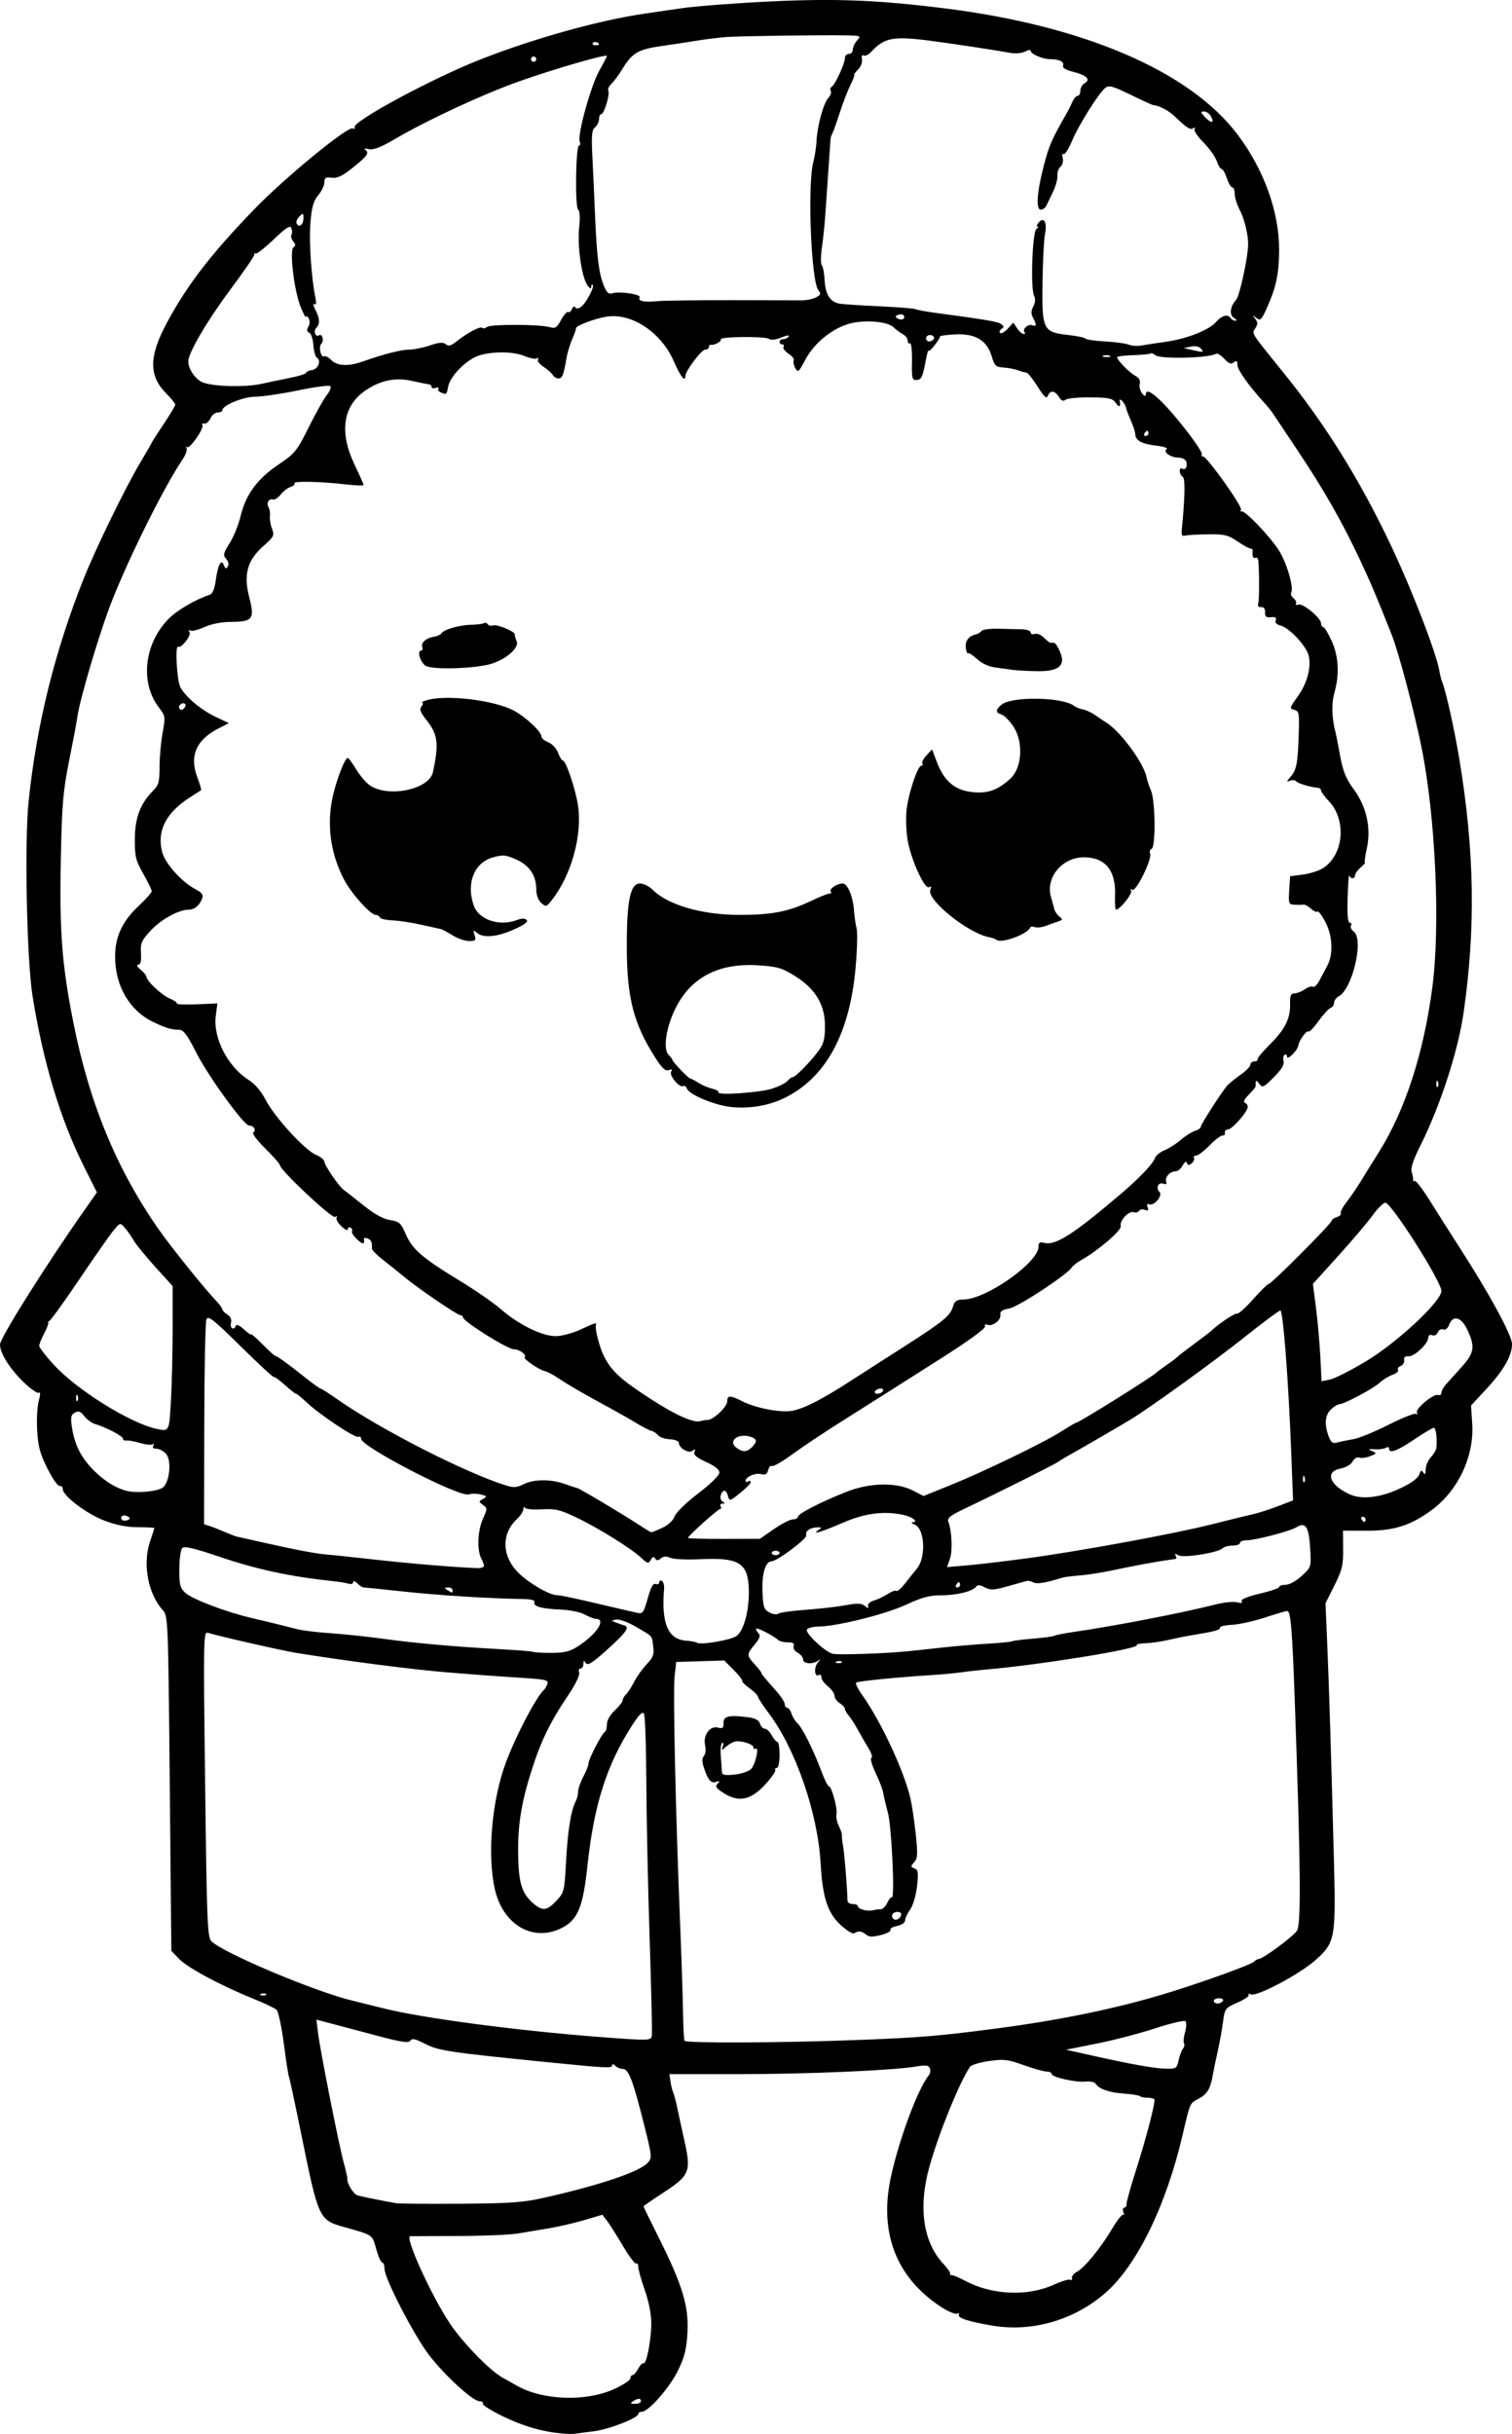 <?xml version="1.0" encoding="UTF-8" standalone="no"?>
<!-- Created with Inkscape (http://www.inkscape.org/) -->

<svg
   width="152.929mm"
   height="246.088mm"
   viewBox="0 0 152.929 246.088"
   version="1.1"
   id="svg5"
   xml:space="preserve"
   xmlns="http://www.w3.org/2000/svg"
   xmlns:svg="http://www.w3.org/2000/svg"><defs
     id="defs2" /><g
     id="layer1"
     transform="translate(-70.797,2.453)"><path
       style="fill:#000000;stroke-width:0.265"
       d="m 127.682,243.595 c -2.05,-0.186 -3.944,-0.734 -6.016,-1.739 -1.199,-0.582 -2.114,-1.163 -2.035,-1.291 0.079,-0.128 -0.071,-0.234 -0.334,-0.235 -0.681,-0.002 -3.594,-2.679 -5.152,-4.736 -1.526,-2.015 -4.455,-7.698 -4.455,-8.644 0,-0.353 -0.104,-0.642 -0.231,-0.642 -0.127,0 -0.403,-0.618 -0.613,-1.373 -0.411,-1.477 -0.273,-1.381 -3.178,-2.2 -2.641,-0.745 -2.64,-0.742 -4.466,-9.725 -0.599,-2.945 -1.132,-5.426 -1.186,-5.514 -0.054,-0.087 -0.284,-1.574 -0.51,-3.304 -0.227,-1.73 -0.558,-3.279 -0.737,-3.443 -0.178,-0.163 -1.277,-0.684 -2.441,-1.156 -3.269,-1.326 -6.572,-3.103 -7.427,-3.996 l -0.775,-0.808 -0.16,-16.925 c -0.156,-16.518 -0.173,-16.939 -0.697,-17.512 -1.502,-1.643 -2.068,-4.686 -1.294,-6.957 0.237,-0.696 0.431,-1.303 0.431,-1.35 0,-0.047 -0.742,-0.085 -1.648,-0.085 -1.13,0 -2.205,-0.213 -3.42,-0.677 -1.805,-0.69 -4.192,-2.502 -4.192,-3.182 0,-0.206 -0.142,-0.345 -0.316,-0.308 -0.174,0.036 -0.731,-0.759 -1.237,-1.767 -0.743,-1.479 -0.943,-2.22 -1.037,-3.838 -0.064,-1.103 0.007,-2.452 0.158,-2.999 0.184,-0.668 0.186,-0.939 0.005,-0.827 -0.148,0.092 -0.863,-0.413 -1.588,-1.122 -1.371,-1.339 -2.335,-2.888 -2.335,-3.754 0,-0.651 4.602,-7.969 8.553,-13.6 l 1.248,-1.779 -1.293,-2.587 c -2.411,-4.823 -4.136,-10.535 -5.216,-17.271 -0.586,-3.65 -0.826,-15.604 -0.396,-19.692 0.82,-7.799 2.626,-15.096 5.574,-22.517 1.177,-2.962 4.185,-9.142 5.642,-11.589 0.679,-1.14 1.234,-2.106 1.234,-2.148 0,-0.041 0.536,-0.874 1.191,-1.851 0.655,-0.977 1.191,-1.873 1.191,-1.993 0,-0.12 -0.404,-0.622 -0.899,-1.116 -1.8,-1.8 -1.781,-3.769 0.071,-7.199 2.07,-3.837 4.48,-6.958 8.883,-11.504 3.022,-3.121 9.346,-8.313 9.877,-8.109 0.194,0.074 0.287,0.03 0.207,-0.1 -0.336,-0.543 7.752,-4.914 12.685,-6.856 5.479,-2.157 12.119,-4.004 16.801,-4.673 0.509,-0.073 2.117,-0.307 3.572,-0.52 1.455,-0.213 5.503,-0.523 8.996,-0.689 6.614,-0.314 10.83,-0.147 17.595,0.695 14.095,1.754 24.808,6.358 29.636,12.735 2.681,3.542 4.237,7.848 4.224,11.695 -0.008,2.367 -0.282,3.698 -1.183,5.736 -0.6,1.357 -0.705,1.463 -1.125,1.134 -0.415,-0.326 -0.427,-0.317 -0.117,0.079 0.276,0.352 0.28,0.548 0.022,0.961 -0.369,0.591 -0.577,0.263 2.91,4.58 4.23,5.237 7.722,10.86 10.824,17.432 2.17,4.596 4.595,10.894 4.891,12.7 0.06,0.364 0.182,0.84 0.271,1.058 0.373,0.91 1.248,4.843 1.736,7.805 1.535,9.315 1.663,17.06 0.424,25.665 -0.554,3.846 -2.349,9.368 -4.351,13.379 -0.767,1.538 -1.025,2.328 -0.888,2.727 0.106,0.309 0.166,0.661 0.133,0.781 -0.032,0.12 0.037,0.159 0.155,0.086 0.117,-0.073 0.805,0.818 1.528,1.979 0.723,1.161 2.097,3.325 3.053,4.809 3.023,4.691 5.273,8.834 5.273,9.71 0,1.18 -0.847,2.662 -2.604,4.554 l -1.543,1.662 0.12,1.792 c 0.223,3.318 -1.403,6.794 -4.111,8.786 -2.101,1.546 -3.815,2.09 -6.562,2.084 l -2.397,-0.006 0.015,1.874 c 0.013,1.62 -0.106,2.116 -0.884,3.667 l -0.9,1.793 0.172,4.028 c 0.186,4.337 0.378,10.521 0.672,21.623 0.219,8.251 0.153,8.624 -1.844,10.42 -1.563,1.406 -5.91,3.719 -6.537,3.478 -0.241,-0.092 -0.346,-0.076 -0.234,0.035 0.112,0.112 -0.385,0.463 -1.104,0.78 -1.282,0.566 -1.311,0.605 -1.495,1.994 -0.103,0.779 -0.349,2.131 -0.545,3.004 -0.197,0.873 -0.427,1.991 -0.513,2.484 -0.22,1.272 -0.568,1.819 -1.447,2.273 -0.844,0.437 -0.819,0.379 -1.563,3.578 -1.671,7.18 -4.621,13.233 -7.811,16.023 -3.151,2.757 -7.42,3.995 -11.441,3.32 -2.399,-0.403 -3.587,-0.792 -3.39,-1.11 0.08,-0.13 -0.014,-0.174 -0.209,-0.1 -0.195,0.075 -0.945,-0.254 -1.667,-0.731 -4.457,-2.945 -6.197,-7.446 -5.022,-12.992 0.801,-3.78 2.765,-9.068 3.858,-10.384 0.141,-0.17 0.189,-0.486 0.107,-0.701 -0.12,-0.313 -0.402,-0.349 -1.394,-0.181 -2.359,0.399 -11.053,0.772 -17.993,0.771 l -6.96,-7.2e-4 0.105,0.728 c 0.058,0.4 0.183,0.906 0.278,1.124 0.095,0.218 0.284,0.933 0.42,1.587 0.136,0.655 0.434,2.024 0.662,3.043 0.775,3.454 0.669,3.714 -2.315,5.658 -0.972,0.633 -1.767,1.188 -1.767,1.233 0,0.045 0.706,1.493 1.569,3.217 2.358,4.71 3.012,6.869 2.876,9.484 -0.088,1.683 -0.282,2.486 -0.928,3.836 -0.823,1.721 -3.003,4.221 -3.681,4.221 -0.201,0 -0.365,0.103 -0.365,0.228 0,0.403 -2.994,1.567 -4.498,1.75 -0.8,0.097 -1.634,0.207 -1.852,0.244 -0.218,0.037 -0.814,0.029 -1.323,-0.017 z m 7.938,-3.264 c 0,-0.332 -0.281,-0.332 -0.794,0 -0.321,0.207 -0.283,0.257 0.198,0.261 0.327,0.002 0.595,-0.115 0.595,-0.261 z m -2.69,-1.241 c 0.891,-0.409 1.623,-0.892 1.626,-1.074 0.003,-0.182 0.105,-0.331 0.226,-0.331 0.121,0 0.377,-0.294 0.569,-0.652 0.192,-0.359 0.431,-0.602 0.531,-0.54 0.291,0.18 0.797,-2.415 0.791,-4.053 -0.003,-0.909 -0.264,-2.232 -0.66,-3.353 -0.36,-1.019 -0.655,-2.067 -0.656,-2.331 -5.2e-4,-0.263 -0.096,-0.42 -0.212,-0.349 -0.116,0.072 -0.716,-0.725 -1.334,-1.77 -0.618,-1.045 -1.34,-2.185 -1.604,-2.533 l -0.481,-0.632 -1.823,0.539 c -1.003,0.296 -2.597,0.667 -3.543,0.824 -0.946,0.157 -2.375,0.397 -3.175,0.532 -0.8,0.136 -3.539,0.251 -6.085,0.255 -2.547,0.005 -4.713,0.015 -4.814,0.024 -0.571,0.049 2.068,5.87 3.969,8.757 1.256,1.907 4.024,4.772 5.318,5.506 0.345,0.196 1.042,0.589 1.549,0.873 2.618,1.47 6.976,1.607 9.809,0.308 z m 44.457,-10.544 c 0.779,-0.356 1.527,-0.579 1.66,-0.497 0.134,0.083 0.21,0.002 0.17,-0.179 -0.04,-0.181 0.187,-0.464 0.504,-0.63 0.766,-0.4 2.421,-2.427 3.574,-4.375 0.512,-0.865 1.014,-1.49 1.116,-1.389 0.102,0.102 0.106,-0.02 0.01,-0.27 -0.096,-0.25 -0.056,-0.455 0.089,-0.455 0.145,0 0.248,-0.149 0.228,-0.331 -0.019,-0.182 0.345,-1.521 0.81,-2.977 1.213,-3.799 2.171,-7.476 1.994,-7.653 -0.084,-0.084 -0.41,-0.152 -0.726,-0.152 -0.315,0 -0.643,-0.07 -0.729,-0.156 -0.086,-0.086 -0.825,-0.203 -1.642,-0.261 -1.482,-0.105 -2.488,-0.462 -2.843,-1.01 -0.103,-0.159 -0.558,-0.251 -1.011,-0.203 -0.999,0.105 -3.432,-0.446 -3.432,-0.778 0,-0.131 -0.231,-0.238 -0.513,-0.238 -0.282,0 -1.325,-0.293 -2.317,-0.65 -1.594,-0.575 -2,-0.623 -3.497,-0.411 -0.932,0.132 -1.799,0.395 -1.927,0.584 -1.049,1.553 -3.081,6.529 -4.062,9.947 -1.207,4.209 -0.707,7.771 1.405,10.016 0.391,0.415 0.684,0.844 0.651,0.954 -0.033,0.109 0.03,0.174 0.139,0.145 0.109,-0.029 0.734,0.232 1.389,0.58 2.708,1.442 6.309,1.598 8.958,0.388 z m -51.556,-8.792 c 5.676,-1.28 9.661,-2.627 10.493,-3.546 0.438,-0.484 0.418,-0.671 -0.422,-4.001 -1.101,-4.363 -1.53,-5.478 -2.109,-5.478 -0.246,0 -0.59,-0.143 -0.765,-0.318 -0.198,-0.198 -0.318,-0.212 -0.318,-0.039 0,0.303 -0.563,0.275 -6.482,-0.318 -9.961,-0.998 -11.075,-1.164 -12.413,-1.853 -1.013,-0.521 -1.348,-0.593 -1.512,-0.328 -0.166,0.269 -0.898,0.158 -3.462,-0.526 -1.788,-0.477 -3.878,-1.032 -4.646,-1.234 l -1.395,-0.367 0.168,1.367 c 0.222,1.81 2.105,11.301 2.601,13.115 0.215,0.786 0.378,1.5 0.362,1.587 -0.081,0.438 0.614,1.585 1.033,1.704 0.44,0.125 2.662,0.573 3.918,0.789 0.291,0.05 3.208,0.073 6.482,0.052 5.03,-0.033 6.343,-0.127 8.467,-0.606 z m 64.171,-13.885 c 0.101,-0.473 0.299,-1.004 0.441,-1.179 0.141,-0.176 0.19,-0.426 0.109,-0.558 -0.081,-0.131 -0.033,-0.638 0.107,-1.125 0.14,-0.488 0.158,-0.983 0.041,-1.101 -0.118,-0.118 -1.493,0.205 -3.056,0.717 -1.563,0.512 -4.234,1.208 -5.935,1.547 l -3.093,0.617 2.514,0.562 c 4.11,0.919 6.415,1.331 7.586,1.356 1.038,0.022 1.114,-0.028 1.287,-0.837 z m -32.289,-2.07 c 6.225,-0.245 8.108,-0.402 13.891,-1.161 6.641,-0.871 12.48,-2.094 17.595,-3.686 3.562,-1.108 8.139,-2.77 8.429,-3.061 0.151,-0.151 0.367,-0.275 0.479,-0.275 0.415,0 3.475,-2.257 3.863,-2.85 0.436,-0.665 0.388,-6.172 -0.198,-22.815 -0.271,-7.685 -0.422,-9.525 -0.786,-9.525 -0.113,0 -1.144,0.305 -2.292,0.677 -1.148,0.372 -2.643,0.7 -3.322,0.728 -0.679,0.028 -1.215,0.161 -1.191,0.296 0.041,0.227 -0.565,0.384 -2.999,0.779 -0.509,0.083 -1.521,0.288 -2.249,0.457 -0.728,0.169 -1.761,0.316 -2.297,0.327 -0.536,0.011 -0.925,0.1 -0.865,0.197 0.229,0.37 -9.887,2.005 -15.226,2.461 -0.8,0.068 -1.931,0.195 -2.514,0.281 -0.582,0.086 -1.892,0.209 -2.91,0.274 -3.796,0.242 -7.583,0.621 -7.736,0.775 -0.087,0.087 0.202,0.664 0.642,1.282 1.884,2.645 4.242,7.714 4.865,10.46 0.156,0.686 0.394,2.308 0.53,3.605 0.21,1.999 0.185,2.427 -0.163,2.812 -0.372,0.411 -0.369,0.47 0.031,0.623 0.376,0.144 0.414,0.413 0.257,1.804 -0.105,0.928 -0.406,1.945 -0.695,2.351 -0.281,0.394 -0.51,0.892 -0.51,1.106 0,0.223 -0.347,0.459 -0.811,0.551 -0.446,0.089 -0.746,0.269 -0.665,0.399 0.08,0.13 -0.355,0.364 -0.968,0.519 -0.852,0.216 -1.209,0.204 -1.518,-0.052 -0.433,-0.36 -0.774,-0.394 -1.201,-0.121 -0.148,0.094 -0.77,-0.296 -1.383,-0.868 -1.3,-1.212 -1.806,-2.782 -1.997,-6.191 -0.285,-5.101 -2.539,-11.612 -5.265,-15.215 -0.558,-0.737 -1.043,-1.479 -1.078,-1.649 -0.035,-0.17 -0.42,-0.557 -0.857,-0.861 -0.437,-0.304 -0.766,-0.635 -0.732,-0.736 0.034,-0.101 -0.361,-0.607 -0.878,-1.124 l -0.94,-0.94 -2.429,0.076 -2.429,0.076 -0.163,1.455 c -0.172,1.532 0.104,13.926 0.553,24.871 0.146,3.565 0.281,7.673 0.301,9.128 0.019,1.455 0.087,2.735 0.151,2.844 0.154,0.262 10.049,0.214 17.68,-0.086 z m -13.686,-24.937 c -0.796,-0.496 -0.923,-0.682 -0.661,-0.965 0.262,-0.282 0.238,-0.32 -0.119,-0.195 -0.524,0.184 -0.826,-0.151 -1.238,-1.374 -0.222,-0.66 -0.225,-0.993 -0.009,-1.253 0.164,-0.197 0.217,-0.661 0.12,-1.047 -0.25,-0.995 0.465,-2.015 1.27,-1.813 0.509,0.128 0.606,0.052 0.587,-0.457 -0.026,-0.692 0.537,-0.831 2.411,-0.595 0.793,0.1 1.158,0.287 1.275,0.655 0.09,0.283 0.314,0.515 0.498,0.515 0.184,0 0.494,0.298 0.688,0.661 0.195,0.364 0.453,0.661 0.574,0.661 0.121,0 0.22,0.595 0.22,1.323 0,0.755 -0.12,1.323 -0.28,1.323 -0.154,0 -0.222,0.094 -0.151,0.21 0.071,0.115 -0.387,0.772 -1.018,1.46 -1.446,1.575 -2.655,1.833 -4.167,0.891 z m 2.709,-2.43 c 0.457,-0.414 0.894,-2.341 0.471,-2.08 -0.115,0.071 -0.209,0.006 -0.209,-0.146 0,-0.31 -1.246,-0.701 -1.852,-0.581 -0.218,0.043 -0.625,0.276 -0.905,0.518 -0.476,0.412 -0.497,0.41 -0.334,-0.038 0.096,-0.262 0.066,-0.41 -0.066,-0.329 -0.132,0.082 -0.196,0.653 -0.143,1.271 0.053,0.617 0.103,1.329 0.11,1.582 0.011,0.385 0.211,0.441 1.234,0.345 0.671,-0.063 1.433,-0.307 1.693,-0.542 z m -10.01,26.95 c 0.047,-0.24 -0.053,-4.675 -0.223,-9.856 -0.17,-5.18 -0.32,-12.336 -0.335,-15.901 -0.015,-3.565 -0.124,-6.635 -0.242,-6.823 -0.151,-0.238 -0.511,0.12 -1.197,1.191 -2.582,4.028 -3.854,8.021 -4.513,14.173 -0.451,4.211 -0.972,5.48 -2.586,6.303 -2.907,1.483 -5.981,-0.303 -6.792,-3.946 -0.778,-3.492 -0.283,-9.043 1.144,-12.824 1.056,-2.799 3.09,-6.653 3.87,-7.334 0.083,-0.073 0.224,-0.328 0.312,-0.568 0.14,-0.38 -0.183,-0.457 -2.533,-0.605 -1.481,-0.093 -3.527,-0.235 -4.545,-0.316 -1.019,-0.081 -2.388,-0.189 -3.043,-0.241 -3.379,-0.268 -10.277,-1.158 -15.346,-1.98 -1.401,-0.227 -7.803,-1.686 -8.838,-2.013 -0.492,-0.156 -0.499,0.178 -0.315,15.283 0.171,13.984 0.231,15.485 0.636,15.895 1.152,1.165 10.466,5.093 14.205,5.99 0.582,0.14 2.011,0.495 3.175,0.789 3.952,0.999 13.807,2.297 22.225,2.927 4.672,0.35 4.846,0.345 4.942,-0.144 z m 57.765,-3.532 c 0.09,-0.146 -0.082,-0.265 -0.381,-0.265 -0.3,0 -0.545,0.119 -0.545,0.265 0,0.146 0.172,0.265 0.381,0.265 0.21,0 0.455,-0.119 0.545,-0.265 z m -96.777,-0.689 c -0.088,-0.088 -0.316,-0.097 -0.507,-0.021 -0.211,0.085 -0.148,0.147 0.16,0.16 0.279,0.011 0.435,-0.051 0.347,-0.139 z m 64.197,-7.91 c 0.104,-0.27 -0.014,-0.397 -0.369,-0.397 -0.287,0 -0.521,0.178 -0.521,0.397 0,0.218 0.166,0.397 0.369,0.397 0.203,0 0.437,-0.179 0.521,-0.397 z m -2.053,-0.661 c 0.209,0 0.515,-0.294 0.679,-0.653 0.164,-0.359 0.371,-0.608 0.46,-0.553 0.329,0.204 -0.013,-7.154 -0.4,-8.584 -0.216,-0.8 -0.429,-1.703 -0.472,-2.006 -0.043,-0.303 -0.387,-1.196 -0.763,-1.984 -0.376,-0.788 -0.57,-1.474 -0.432,-1.524 0.139,-0.05 0.023,-0.466 -0.258,-0.926 -0.28,-0.46 -0.772,-1.312 -1.092,-1.894 -0.32,-0.582 -0.749,-1.246 -0.952,-1.476 -0.204,-0.23 -0.37,-0.529 -0.37,-0.664 0,-0.135 -0.238,-0.395 -0.529,-0.577 -0.291,-0.182 -0.529,-0.521 -0.529,-0.753 0,-0.232 -0.298,-0.657 -0.661,-0.943 -0.364,-0.286 -0.661,-0.697 -0.661,-0.914 0,-0.216 -0.107,-0.327 -0.237,-0.247 -0.473,0.293 -0.56,-0.733 -0.107,-1.278 0.254,-0.306 0.293,-0.408 0.086,-0.226 -0.523,0.46 -1.594,0.421 -1.594,-0.057 0,-0.213 -0.247,-0.52 -0.55,-0.682 -0.315,-0.168 -0.488,-0.455 -0.405,-0.671 0.104,-0.27 -0.063,-0.377 -0.588,-0.377 -0.403,0 -0.846,-0.108 -0.984,-0.24 -0.467,-0.445 -2.236,-1.34 -2.236,-1.132 0,0.114 0.126,0.333 0.279,0.487 0.196,0.196 0.078,0.519 -0.397,1.083 -0.837,0.994 -0.838,1.137 -0.015,2.025 0.364,0.393 0.661,0.767 0.661,0.832 0,0.124 0.269,0.454 1.586,1.944 0.437,0.495 0.795,1.06 0.795,1.257 0,0.197 0.111,0.358 0.247,0.358 0.136,0 0.331,0.268 0.435,0.595 0.103,0.327 0.381,0.774 0.618,0.992 0.494,0.456 1.6,2.681 2.413,4.856 0.307,0.822 0.643,1.494 0.747,1.494 0.279,0 0.896,2.265 0.77,2.824 -0.06,0.266 0.05,0.807 0.244,1.203 0.194,0.396 0.332,0.813 0.306,0.926 -0.026,0.114 0.029,0.623 0.122,1.132 0.139,0.762 0.415,4.188 0.442,5.49 0.004,0.182 0.245,0.331 0.536,0.331 0.291,0 0.529,0.111 0.529,0.246 0,0.277 1.005,0.523 1.543,0.378 0.194,-0.052 0.524,-0.095 0.733,-0.095 z m -32.788,-0.86 c 0.786,-0.832 0.818,-0.96 0.981,-3.994 0.167,-3.108 0.499,-5.172 0.974,-6.056 0.136,-0.253 0.247,-0.7 0.247,-0.993 0,-0.294 0.238,-0.978 0.529,-1.521 0.291,-0.543 0.529,-1.152 0.529,-1.352 0,-0.428 1.363,-3.042 1.654,-3.171 0.109,-0.049 0.198,-0.388 0.198,-0.754 0,-0.398 0.319,-0.963 0.794,-1.407 0.437,-0.408 0.794,-0.864 0.794,-1.013 0,-0.149 0.163,-0.435 0.363,-0.634 0.199,-0.199 0.57,-0.773 0.823,-1.276 0.253,-0.502 0.816,-1.288 1.25,-1.746 0.661,-0.697 0.768,-0.99 0.659,-1.803 -0.154,-1.146 0.021,-0.946 -1.741,-1.98 -0.783,-0.46 -1.676,-0.791 -1.984,-0.736 -0.549,0.098 -0.55,0.104 -0.031,0.304 0.291,0.112 0.676,0.248 0.855,0.301 0.554,0.164 0.121,0.758 -1.819,2.495 -1.455,1.303 -1.918,1.589 -2.101,1.3 -0.188,-0.298 -0.235,-0.28 -0.239,0.092 -0.002,0.255 -0.136,0.463 -0.297,0.463 -0.161,0 -0.222,0.186 -0.135,0.412 0.096,0.249 -0.362,1.183 -1.154,2.357 -1.786,2.646 -2.717,4.57 -3.675,7.59 -1.048,3.302 -1.398,5.572 -1.336,8.647 0.055,2.714 0.397,3.772 1.53,4.738 0.939,0.8 1.373,0.751 2.332,-0.263 z m 28.853,-24.171 c -0.088,-0.088 -0.316,-0.097 -0.507,-0.021 -0.211,0.085 -0.148,0.147 0.16,0.16 0.279,0.011 0.435,-0.051 0.347,-0.139 z m 6.554,-1.047 c 0.728,-0.07 2.335,-0.242 3.572,-0.381 1.237,-0.139 3.303,-0.315 4.591,-0.392 1.288,-0.076 2.42,-0.187 2.515,-0.246 0.095,-0.059 1.049,-0.179 2.121,-0.267 1.071,-0.088 2.045,-0.22 2.164,-0.294 0.119,-0.074 1.028,-0.251 2.02,-0.395 4.146,-0.599 10.89,-1.908 14.371,-2.788 0.8,-0.202 1.742,-0.293 2.092,-0.2 0.42,0.111 0.577,0.071 0.462,-0.116 -0.111,-0.179 0.555,-0.456 1.811,-0.752 1.092,-0.257 1.986,-0.565 1.986,-0.684 0,-0.119 0.291,-0.216 0.647,-0.216 0.365,0 1.07,-0.388 1.619,-0.891 0.973,-0.891 0.973,-0.891 0.866,-2.773 -0.123,-2.179 -0.463,-2.728 -1.347,-2.176 -0.672,0.42 -4.195,1.342 -5.126,1.342 -0.345,0 -0.628,0.119 -0.628,0.265 0,0.146 -0.333,0.265 -0.741,0.265 -0.407,0 -0.862,0.121 -1.009,0.268 -0.453,0.453 -3.943,1.015 -4.471,0.719 -0.333,-0.186 -0.414,-0.176 -0.282,0.037 0.101,0.164 0.088,0.313 -0.03,0.332 -0.118,0.019 -0.452,0.066 -0.743,0.104 -1.063,0.142 -3.752,0.641 -5.629,1.045 -1.059,0.228 -2.547,0.461 -3.307,0.518 -0.76,0.057 -1.561,0.16 -1.78,0.228 -1.656,0.519 -2.521,0.662 -2.885,0.476 -0.232,-0.119 -0.542,-0.187 -0.687,-0.151 -0.146,0.036 -1.01,0.277 -1.922,0.536 -1.431,0.407 -1.749,0.422 -2.332,0.11 -0.454,-0.243 -0.735,-0.271 -0.857,-0.086 -0.317,0.482 -1.93,0.891 -3.513,0.891 -1.207,0 -1.974,0.204 -3.599,0.96 -2.069,0.961 -6.981,2.183 -8.863,2.204 -0.537,0.006 -1.055,0.138 -1.15,0.292 -0.217,0.351 1.848,2.291 2.618,2.46 0.588,0.129 5.131,-0.02 7.446,-0.244 z m -33.266,-0.483 c 1.952,-1.249 2.966,-2.804 1.831,-2.81 -0.173,-7.9e-4 -0.672,-0.197 -1.109,-0.436 -0.437,-0.239 -1.522,-0.463 -2.411,-0.498 -1.935,-0.076 -2.829,-0.325 -2.669,-0.742 0.079,-0.207 -0.325,-0.313 -1.238,-0.326 -3.29,-0.047 -8.531,-0.378 -12.033,-0.758 -2.089,-0.227 -3.896,-0.413 -4.016,-0.413 -0.12,0 -0.405,-0.187 -0.633,-0.416 -0.244,-0.244 -0.416,-0.291 -0.416,-0.114 0,0.167 -0.207,0.236 -0.463,0.154 -0.255,-0.081 -0.999,-0.202 -1.654,-0.27 -4.166,-0.432 -7.658,-1.181 -11.34,-2.433 -2.576,-0.876 -3.614,-1.123 -3.826,-0.91 -0.161,0.161 -0.296,1.117 -0.302,2.126 -0.009,1.581 0.074,1.912 0.6,2.402 0.689,0.642 4.086,1.937 6.666,2.541 0.946,0.221 2.196,0.522 2.778,0.668 0.582,0.146 1.475,0.369 1.984,0.496 0.509,0.127 1.998,0.302 3.307,0.39 1.31,0.087 3.691,0.339 5.292,0.559 3.269,0.449 7.202,0.798 11.906,1.055 1.746,0.096 3.225,0.217 3.285,0.271 0.061,0.053 0.867,0.097 1.791,0.097 1.32,0 1.893,-0.136 2.668,-0.631 z m 16.042,-1.047 c 0.759,-0.497 1.326,-2.552 1.284,-4.653 -0.055,-2.753 -0.966,-3.333 -4.927,-3.134 -1.329,0.067 -2.68,0.003 -3.004,-0.14 -0.412,-0.183 -0.702,-0.167 -0.969,0.055 -0.292,0.242 -0.426,0.243 -0.574,0.005 -0.136,-0.221 -0.267,-0.179 -0.447,0.143 -0.233,0.415 -0.315,0.398 -0.956,-0.201 -1.021,-0.956 -4.377,-3.042 -6.577,-4.089 -1.647,-0.784 -2.125,-0.895 -3.506,-0.817 -0.905,0.051 -1.647,-0.025 -1.71,-0.174 -0.061,-0.146 -0.12,-0.077 -0.132,0.152 -0.011,0.229 -0.315,0.693 -0.675,1.031 -1.585,1.489 -1.505,3.761 0.192,5.43 1.075,1.057 3.15,2.249 3.902,2.241 0.218,-0.002 1.468,0.246 2.778,0.552 4.075,0.952 4.745,1.107 5.349,1.239 0.521,0.114 0.635,-0.049 1.029,-1.466 0.313,-1.125 0.549,-1.553 0.803,-1.456 0.198,0.076 0.36,-8e-4 0.36,-0.17 0,-0.17 0.122,-0.233 0.271,-0.141 0.149,0.092 0.25,0.427 0.223,0.743 -0.296,3.546 0.378,5.159 2.213,5.298 0.543,0.041 1.047,0.135 1.12,0.208 0.26,0.26 3.332,-0.25 3.951,-0.655 z m 7.038,-2.675 c 1.382,-0.098 3.197,-0.305 4.033,-0.46 1.188,-0.22 1.609,-0.207 1.933,0.062 0.339,0.282 0.399,0.281 0.333,-0.002 -0.045,-0.19 0.227,-0.433 0.603,-0.539 0.376,-0.107 1.005,-0.404 1.397,-0.661 0.392,-0.257 0.785,-0.395 0.873,-0.307 0.088,0.088 0.506,-0.283 0.929,-0.824 0.423,-0.541 0.94,-1.19 1.149,-1.443 0.938,-1.134 0.793,-4.025 -0.222,-4.434 -0.317,-0.128 -0.404,-0.24 -0.193,-0.249 0.609,-0.027 -0.049,-0.54 -0.936,-0.731 -2.008,-0.431 -3.909,-0.184 -6.175,0.802 -2.125,0.925 -3.253,1.257 -2.401,0.706 0.329,-0.212 0.306,-0.256 -0.132,-0.256 -0.731,0 -1.278,0.39 -1.138,0.81 0.109,0.328 -2.958,2.621 -3.507,2.621 -0.608,0 -0.991,1.249 -0.922,3.014 0.062,1.614 0.143,1.862 0.701,2.161 0.347,0.186 0.75,0.242 0.896,0.124 0.146,-0.117 1.396,-0.294 2.779,-0.392 z m -35.719,-1.997 c 0,-0.146 -0.208,-0.263 -0.463,-0.261 -0.396,0.003 -0.405,0.041 -0.066,0.261 0.499,0.323 0.529,0.323 0.529,0 z m 51.329,-0.529 c 0,-0.146 -0.052,-0.265 -0.117,-0.265 -0.064,0 -0.19,0.119 -0.28,0.265 -0.09,0.146 -0.037,0.265 0.117,0.265 0.154,0 0.28,-0.119 0.28,-0.265 z m -48.154,-1.907 c 0,-0.134 -0.123,-0.475 -0.274,-0.756 -0.442,-0.827 -0.361,-2.835 0.162,-3.995 0.463,-1.028 0.464,-1.09 0.015,-1.418 -0.449,-0.328 -0.448,-0.355 0.009,-0.61 0.43,-0.24 0.407,-0.285 -0.227,-0.444 -0.388,-0.097 -0.944,-0.101 -1.235,-0.008 -0.948,0.301 -10.863,-4.827 -10.878,-5.626 -0.004,-0.19 -0.118,-0.277 -0.255,-0.193 -0.294,0.182 -3.925,-2.233 -5.283,-3.514 -0.523,-0.493 -0.99,-0.873 -1.038,-0.845 -0.048,0.028 -0.548,-0.362 -1.111,-0.868 -0.563,-0.505 -1.07,-0.872 -1.127,-0.815 -0.057,0.057 -1.573,-1.345 -3.369,-3.115 -2.795,-2.755 -3.293,-3.146 -3.463,-2.714 -0.109,0.277 -0.206,5.05 -0.216,10.607 l -0.019,10.102 0.572,0.182 c 0.315,0.1 0.999,0.367 1.521,0.594 0.522,0.227 1.068,0.438 1.214,0.469 0.146,0.032 1.336,0.298 2.646,0.593 3.362,0.756 5.434,1.147 6.494,1.226 0.503,0.037 2.7,0.268 4.883,0.514 3.469,0.39 7.977,0.765 10.253,0.853 0.4,0.015 0.728,-0.082 0.728,-0.216 z m 54.901,-0.769 c 5.442,-0.734 14.948,-2.484 18.785,-3.457 1.746,-0.443 3.592,-0.895 4.101,-1.005 0.509,-0.11 1.628,-0.469 2.486,-0.797 l 1.56,-0.598 -0.182,-4.795 c -0.27,-7.108 -0.799,-14.121 -1.088,-14.41 -0.06,-0.06 -1.751,1.197 -3.758,2.792 -3.016,2.398 -9.248,6.902 -11.341,8.196 -0.872,0.539 -4.954,2.91 -6.066,3.523 -0.582,0.321 -1.177,0.679 -1.323,0.796 -0.276,0.222 -6.356,3.264 -9.478,4.743 -1.415,0.67 -1.769,0.95 -1.635,1.295 0.362,0.933 0.453,2.944 0.17,3.755 l -0.296,0.848 2.047,-0.175 c 1.126,-0.096 3.833,-0.416 6.016,-0.711 z m -25.003,-0.543 c 0,-0.121 -0.179,-0.22 -0.397,-0.22 -0.218,0 -0.397,0.099 -0.397,0.22 0,0.121 0.179,0.22 0.397,0.22 0.218,0 0.397,-0.099 0.397,-0.22 z m -0.569,-2.414 c 0.779,-0.54 1.642,-0.982 1.918,-0.982 0.276,0 0.503,-0.117 0.503,-0.261 0,-0.306 2.275,-1.476 4.895,-2.517 2.367,-0.94 5.051,-0.998 6.725,-0.144 l 1.091,0.557 2.669,-1.076 c 3.41,-1.375 9.478,-4.312 11.282,-5.461 0.767,-0.488 1.453,-0.888 1.524,-0.888 0.264,0 7.716,-4.658 8.062,-5.039 0.073,-0.08 0.549,-0.432 1.058,-0.782 0.509,-0.35 0.986,-0.709 1.058,-0.799 0.073,-0.089 0.847,-0.69 1.72,-1.334 0.873,-0.644 1.647,-1.232 1.72,-1.305 0.651,-0.659 2.431,-1.854 2.603,-1.748 0.119,0.074 0.848,-0.575 1.62,-1.441 0.772,-0.866 1.494,-1.575 1.605,-1.575 0.27,0 6.343,-6.095 6.343,-6.366 0,-0.117 0.24,-0.289 0.533,-0.382 0.293,-0.093 0.473,-0.265 0.401,-0.383 -0.073,-0.118 0.193,-0.632 0.591,-1.143 0.398,-0.511 1.04,-1.448 1.426,-2.082 0.386,-0.634 1.225,-1.987 1.864,-3.006 2.633,-4.197 4.505,-9.968 5.376,-16.573 0.828,-6.277 0.336,-17.267 -1.089,-24.305 -0.76,-3.754 -2.307,-9.603 -3.011,-11.377 -1.555,-3.924 -2.078,-5.158 -3.192,-7.541 -1.782,-3.808 -3.675,-7.132 -6.294,-11.049 -1.262,-1.888 -2.413,-3.613 -2.559,-3.835 -0.146,-0.222 -0.549,-0.714 -0.896,-1.094 -1.536,-1.681 -2.675,-3.294 -2.675,-3.79 0,-0.419 -0.078,-0.473 -0.354,-0.244 -0.27,0.224 -0.498,0.14 -0.965,-0.356 -0.336,-0.357 -0.71,-0.589 -0.831,-0.514 -0.72,0.445 -5.641,0.564 -6.143,0.148 -0.196,-0.163 -0.41,-0.241 -0.477,-0.175 -0.066,0.066 -0.859,0.143 -1.762,0.17 -0.903,0.027 -1.637,0.121 -1.633,0.208 0.016,0.303 1.241,1.556 1.83,1.871 0.391,0.209 0.548,0.485 0.463,0.811 -0.071,0.272 0.033,0.708 0.231,0.97 0.216,0.284 0.364,0.342 0.369,0.145 0.015,-0.577 0.527,-0.361 1.568,0.661 1.552,1.525 4.286,5.104 4.112,5.385 -0.085,0.138 -0.04,0.218 0.1,0.178 0.334,-0.095 4.044,5.095 3.858,5.397 -0.079,0.128 -0.045,0.205 0.074,0.172 0.342,-0.094 2.759,2.422 3.707,3.859 0.824,1.248 1.6,3.862 1.294,4.357 -0.081,0.131 0.029,0.384 0.244,0.563 0.215,0.178 0.327,0.429 0.248,0.556 -0.079,0.127 0.029,0.166 0.239,0.085 0.447,-0.172 2.292,1.357 2.292,1.9 0,0.203 0.098,0.369 0.217,0.369 0.12,0 0.501,0.625 0.848,1.389 0.72,1.586 0.816,3.382 0.281,5.282 -0.308,1.095 -0.256,2.63 0.137,4.045 0.04,0.146 0.24,1.175 0.443,2.287 0.29,1.59 0.587,2.319 1.386,3.408 1.302,1.773 1.776,3.95 1.31,6.013 -0.172,0.764 -0.253,1.389 -0.179,1.389 0.074,0 -0.121,0.222 -0.435,0.494 -0.313,0.272 -0.57,0.629 -0.57,0.794 0,0.38 -0.454,0.393 -0.58,0.016 -0.052,-0.156 -0.128,0.856 -0.17,2.249 -0.052,1.735 0.018,2.532 0.22,2.532 0.163,0 0.217,0.127 0.121,0.282 -0.096,0.155 0.031,0.433 0.283,0.616 1.042,0.762 -0.128,5.796 -1.52,6.541 -0.259,0.139 -0.472,0.43 -0.472,0.648 0,0.218 -0.163,0.459 -0.363,0.535 -0.2,0.077 -0.748,0.675 -1.219,1.331 -0.471,0.655 -0.922,1.125 -1.002,1.045 -0.177,-0.177 -0.954,0.886 -1.031,1.411 -0.075,0.512 -1.148,1.566 -1.148,1.128 0,-0.186 -0.108,-0.272 -0.24,-0.191 -0.132,0.082 -0.18,0.375 -0.108,0.653 0.091,0.347 -0.22,0.856 -0.991,1.627 -1.056,1.056 -1.144,1.094 -1.48,0.635 -0.309,-0.423 -0.379,-0.368 -0.351,0.281 0.003,0.076 -0.313,0.457 -0.702,0.846 -0.418,0.418 -0.583,0.75 -0.403,0.81 0.168,0.056 0.305,0.243 0.305,0.416 0,0.485 -1.579,2.287 -2.004,2.287 -0.208,0 -0.348,0.149 -0.311,0.331 0.036,0.182 -0.064,0.307 -0.224,0.278 -0.16,-0.029 -0.749,0.418 -1.31,0.992 -0.561,0.575 -1.182,1.045 -1.379,1.045 -0.197,0 -0.294,0.106 -0.214,0.235 0.08,0.129 -0.021,0.372 -0.223,0.54 -0.281,0.234 -0.395,0.225 -0.482,-0.035 -0.074,-0.221 -0.226,-0.131 -0.432,0.254 -0.175,0.327 -0.501,0.595 -0.725,0.595 -0.56,0 -1.099,0.588 -0.949,1.037 0.083,0.248 -0.013,0.318 -0.288,0.213 -0.501,-0.192 -0.79,0.426 -0.388,0.829 0.363,0.363 -0.526,1.445 -1.029,1.252 -0.219,-0.084 -0.277,0.02 -0.169,0.301 0.122,0.319 0.053,0.386 -0.27,0.263 -0.239,-0.092 -0.51,-0.045 -0.602,0.104 -0.092,0.149 -0.333,0.207 -0.536,0.13 -0.48,-0.184 -1.469,0.882 -1.312,1.413 0.119,0.406 -2.283,2.47 -3.986,3.424 -0.419,0.235 -0.856,0.574 -0.971,0.754 -0.481,0.75 -5.403,3.982 -6.315,4.145 -0.714,0.128 -0.95,0.293 -0.899,0.629 0.082,0.545 -0.784,1.222 -1.307,1.022 -0.218,-0.084 -0.321,-0.012 -0.25,0.175 0.071,0.185 -1.706,1.479 -4.25,3.095 -6.699,4.258 -6.666,4.236 -10.186,6.455 -1.819,1.146 -4.108,2.672 -5.086,3.391 -0.978,0.719 -1.888,1.24 -2.02,1.158 -0.133,-0.082 -0.307,0.103 -0.388,0.412 -0.111,0.423 -0.288,0.524 -0.722,0.411 -0.578,-0.151 -1.573,0.285 -1.573,0.689 0,0.119 0.119,0.143 0.265,0.053 0.146,-0.09 0.265,-0.057 0.265,0.072 0,0.13 -0.484,0.625 -1.076,1.101 -1.034,0.831 -1.082,0.843 -1.221,0.309 -0.175,-0.669 -0.494,-0.719 -0.726,-0.114 -0.093,0.244 -0.017,0.539 0.17,0.657 0.275,0.174 0.273,0.216 -0.007,0.22 -0.19,0.002 -0.273,0.123 -0.183,0.269 0.09,0.146 0.067,0.267 -0.051,0.271 -0.224,0.006 -3.258,2.733 -3.256,2.926 7.9e-4,0.061 1.638,0.106 3.638,0.1 l 3.637,-0.01 1.416,-0.982 z m -11.302,-0.122 c 0.605,-0.28 1.102,-0.739 1.253,-1.16 0.142,-0.395 1.178,-1.404 2.391,-2.327 1.263,-0.962 2.141,-1.823 2.141,-2.1 0,-0.309 -0.46,-0.678 -1.34,-1.076 -0.972,-0.439 -1.297,-0.717 -1.185,-1.011 0.117,-0.305 0.072,-0.336 -0.182,-0.125 -0.382,0.317 -1.394,-0.266 -1.394,-0.804 0,-0.171 -0.409,-0.332 -0.909,-0.357 -0.5,-0.025 -1.036,-0.207 -1.192,-0.405 -0.156,-0.198 -0.451,-0.396 -0.657,-0.44 -0.206,-0.044 -0.903,-0.402 -1.549,-0.794 -0.646,-0.392 -1.847,-1.076 -2.668,-1.521 -2.734,-1.48 -4.129,-2.286 -5.158,-2.979 -0.56,-0.378 -1.194,-0.713 -1.409,-0.745 -0.488,-0.072 -2.21,-1.237 -2.056,-1.391 0.249,-0.249 -0.512,-0.824 -1.089,-0.824 -0.632,0 -5.143,-2.822 -5.143,-3.218 0,-0.122 -0.115,-0.222 -0.255,-0.222 -0.305,0 -4.355,-2.757 -5.663,-3.855 -0.508,-0.426 -1.462,-1.192 -2.12,-1.701 -0.658,-0.509 -1.188,-1.045 -1.178,-1.191 0.043,-0.62 -0.068,-0.878 -0.438,-1.02 -0.217,-0.083 -0.381,-0.066 -0.366,0.038 0.088,0.593 -0.106,0.611 -0.688,0.064 -0.359,-0.338 -0.596,-0.707 -0.525,-0.822 0.071,-0.114 0.007,-0.283 -0.14,-0.374 -0.148,-0.091 -0.269,-0.019 -0.269,0.16 0,0.181 -0.291,0.053 -0.653,-0.287 -0.359,-0.338 -0.579,-0.734 -0.488,-0.881 0.097,-0.156 0.032,-0.185 -0.155,-0.069 -0.315,0.195 -5.583,-4.747 -5.583,-5.237 0,-0.125 -0.667,-0.885 -1.483,-1.688 -0.857,-0.843 -1.366,-1.532 -1.205,-1.632 0.338,-0.209 0.041,-0.687 -0.427,-0.687 -0.531,0 -4.193,-5.068 -5.401,-7.474 -0.832,-1.657 -1.229,-2.188 -1.648,-2.203 -0.894,-0.033 -1.277,-0.146 -2.61,-0.773 -2.419,-1.138 -3.895,-3.65 -3.895,-6.628 0,-2.007 0.727,-3.573 2.375,-5.114 0.731,-0.684 1.329,-1.359 1.329,-1.501 0,-0.142 -0.387,-0.941 -0.86,-1.775 -0.764,-1.349 -0.858,-1.738 -0.847,-3.502 0.014,-2.15 0.557,-3.589 1.837,-4.869 0.575,-0.575 0.663,-0.897 0.663,-2.43 0,-0.972 0.138,-2.519 0.308,-3.436 0.298,-1.618 0.286,-1.697 -0.385,-2.576 -1.928,-2.528 -1.475,-6.482 1.028,-8.983 0.866,-0.865 2.707,-1.937 4.114,-2.396 0.288,-0.094 0.496,-0.579 0.613,-1.43 0.222,-1.614 0.561,-2.256 0.826,-1.564 0.141,0.369 0.232,0.399 0.398,0.131 0.127,-0.205 0.059,-0.519 -0.167,-0.768 -0.335,-0.37 -0.292,-0.563 0.357,-1.594 0.406,-0.645 0.905,-1.879 1.11,-2.744 0.512,-2.161 1.683,-3.755 3.815,-5.191 1.678,-1.13 1.869,-1.366 3.057,-3.755 0.697,-1.402 1.523,-2.874 1.835,-3.271 0.312,-0.397 0.475,-0.81 0.362,-0.917 -0.113,-0.108 -1.575,0.087 -3.249,0.434 -1.673,0.346 -3.622,0.633 -4.33,0.638 -1.24,0.008 -3.343,0.877 -3.343,1.38 0,0.119 -0.21,0.216 -0.466,0.216 -0.257,0 -0.588,0.268 -0.737,0.595 -0.149,0.327 -0.424,0.563 -0.612,0.523 -0.187,-0.04 -0.279,0.027 -0.203,0.15 0.2,0.324 -1.289,2.476 -1.55,2.239 -0.121,-0.11 -0.143,-0.065 -0.049,0.099 0.094,0.165 -0.101,0.7 -0.433,1.191 -1.807,2.669 -5.238,9.532 -7.077,14.155 -1.253,3.151 -3.326,10.121 -3.56,11.972 -0.049,0.387 -0.411,2.309 -0.804,4.27 -0.622,3.102 -0.732,4.4 -0.844,9.961 -0.148,7.315 0.107,10.65 1.256,16.464 1.623,8.214 4.399,14.931 8.705,21.063 1.182,1.683 4.508,5.826 5.565,6.931 0.445,0.465 0.809,0.942 0.809,1.061 0,0.118 0.228,0.358 0.507,0.532 0.333,0.208 0.459,0.502 0.366,0.857 -0.143,0.545 0.324,0.784 0.5,0.256 0.052,-0.156 0.419,0.017 0.816,0.384 0.397,0.368 0.721,0.595 0.721,0.505 0,-0.09 0.518,0.362 1.152,1.005 0.633,0.642 1.211,1.168 1.284,1.168 0.177,0 1.304,0.813 3.024,2.183 0.777,0.618 1.48,1.124 1.563,1.124 0.083,0 0.874,0.506 1.757,1.124 4.269,2.987 12.845,7.368 16.95,8.658 0.82,0.258 1.135,0.239 1.827,-0.106 1.046,-0.522 2.737,-0.534 4.164,-0.03 0.602,0.213 1.183,0.405 1.29,0.427 0.25,0.052 4.59,2.637 6.148,3.661 0.655,0.431 1.241,0.79 1.302,0.8 0.061,0.009 0.563,-0.191 1.115,-0.446 z m -54.042,-1.144 c -0.401,-0.248 -0.835,-0.047 -0.626,0.291 0.08,0.129 0.33,0.164 0.556,0.077 0.321,-0.123 0.336,-0.204 0.07,-0.368 z m 125.179,0.284 c 0,-0.146 -0.126,-0.265 -0.28,-0.265 -0.154,0 -0.207,0.119 -0.117,0.265 0.09,0.146 0.216,0.265 0.28,0.265 0.064,0 0.117,-0.119 0.117,-0.265 z m 3.62,-3.186 c 1.017,-0.486 1.703,-0.995 1.815,-1.346 0.141,-0.444 0.229,-0.486 0.411,-0.199 0.168,0.265 0.233,0.178 0.236,-0.312 0.002,-0.373 0.234,-0.924 0.514,-1.226 0.281,-0.301 0.533,-0.711 0.561,-0.91 0.116,-0.835 -0.029,-2.082 -0.242,-2.082 -0.126,0 -1.029,0.536 -2.005,1.191 -1.755,1.177 -2.528,1.455 -2.528,0.91 0,-0.157 -0.146,-0.19 -0.331,-0.076 -0.182,0.112 -0.688,0.181 -1.124,0.152 -0.66,-0.043 -0.705,-0.013 -0.265,0.179 0.497,0.217 0.485,0.248 -0.196,0.517 -0.399,0.157 -0.896,0.221 -1.104,0.141 -0.217,-0.083 -0.502,0.085 -0.667,0.393 -0.166,0.309 -0.681,0.612 -1.211,0.711 -1.635,0.307 -1.141,1.687 0.937,2.619 1.249,0.56 3.143,0.318 5.2,-0.664 z m -125.343,0.019 c 0.745,-0.399 1.018,-2.777 0.398,-3.463 -0.256,-0.282 -0.692,-0.514 -0.969,-0.514 -0.313,0 -0.432,-0.115 -0.315,-0.305 0.106,-0.172 0.074,-0.234 -0.075,-0.142 -0.145,0.09 -0.729,0.027 -1.298,-0.139 -0.568,-0.166 -1.182,-0.276 -1.364,-0.243 -0.182,0.033 -0.331,-0.054 -0.331,-0.193 0,-0.253 -1.733,-1.158 -2.837,-1.482 -0.324,-0.095 -0.807,-0.451 -1.075,-0.791 -0.381,-0.484 -0.589,-0.561 -0.959,-0.354 -0.39,0.218 -0.442,0.471 -0.297,1.438 0.25,1.669 0.805,2.86 1.892,4.063 1.091,1.207 2.444,2.104 3.635,2.407 0.971,0.247 2.887,0.097 3.595,-0.282 z m 115.554,-1.116 c -0.085,-0.211 -0.147,-0.148 -0.16,0.16 -0.011,0.279 0.051,0.435 0.139,0.347 0.088,-0.088 0.097,-0.316 0.021,-0.507 z m -55.894,-3.012 c 0.527,-0.527 0.526,-0.808 -0.003,-1.011 -1.315,-0.505 -2.528,0.359 -1.53,1.089 0.612,0.447 1.028,0.426 1.532,-0.078 z m 60.831,-0.813 c 0.559,-0.093 2.153,-0.745 3.542,-1.448 1.389,-0.703 2.647,-1.203 2.795,-1.112 0.148,0.091 0.19,0.038 0.093,-0.118 -0.222,-0.36 1.696,-1.965 2.143,-1.794 0.183,0.07 0.332,-0.025 0.332,-0.211 0,-0.186 0.208,-0.573 0.463,-0.859 0.255,-0.286 0.969,-1.08 1.587,-1.764 1.286,-1.422 1.38,-2.04 0.575,-3.754 -0.617,-1.312 -1.455,-1.534 -1.852,-0.491 -0.137,0.36 -0.375,0.541 -0.599,0.455 -0.204,-0.078 -0.447,0.055 -0.54,0.297 -0.098,0.254 -0.335,0.376 -0.563,0.288 -0.24,-0.092 -0.395,0.002 -0.395,0.24 0,0.603 -1.411,1.939 -1.994,1.888 -0.347,-0.031 -0.496,0.097 -0.449,0.387 0.039,0.238 -0.117,0.505 -0.347,0.593 -0.23,0.088 -0.351,0.269 -0.27,0.401 0.082,0.132 -0.179,0.358 -0.579,0.502 -0.4,0.144 -0.98,0.503 -1.29,0.799 -0.598,0.571 -3.595,2.166 -4.071,2.166 -0.156,0 -0.535,0.234 -0.842,0.52 -0.61,0.568 -0.69,1.536 -0.227,2.75 0.233,0.611 0.402,0.726 0.879,0.595 0.325,-0.089 1.048,-0.238 1.607,-0.332 z M 88.085,139.195 c 0.094,-1.637 0.172,-4.92 0.173,-7.295 l 10e-4,-4.318 -1.769,-1.953 c -0.973,-1.074 -1.955,-2.281 -2.183,-2.682 -0.228,-0.401 -0.626,-0.969 -0.885,-1.262 -0.47,-0.531 -0.475,-0.53 -1.131,0.253 -0.362,0.433 -1.956,2.711 -3.542,5.063 -1.586,2.352 -2.952,4.227 -3.037,4.167 -0.084,-0.06 -0.1,-0.036 -0.036,0.052 0.065,0.089 -0.114,0.593 -0.397,1.121 -0.283,0.528 -0.514,1.103 -0.514,1.279 0,0.176 0.685,1.06 1.521,1.964 2.312,2.499 7.607,5.808 10.253,6.406 1.393,0.315 1.364,0.368 1.546,-2.796 z m 54.283,1.918 c 0.578,0 1.983,-1.329 1.983,-1.876 0,-0.634 0.295,-0.635 1.532,-0.007 1.359,0.69 3.89,1.173 5.029,0.959 1.217,-0.228 2.992,-1.132 5.848,-2.977 1.251,-0.808 2.692,-1.735 3.201,-2.058 6.476,-4.115 6.91,-4.451 7.263,-5.617 0.137,-0.453 0.382,-0.597 1.023,-0.601 2.286,-0.016 7.589,-3.745 7.589,-5.337 0,-0.426 0.123,-0.508 0.582,-0.388 1.138,0.298 2.982,-0.887 7.83,-5.026 1.851,-1.58 3.186,-2.994 3.372,-3.568 0.077,-0.239 0.517,-0.591 0.977,-0.781 0.46,-0.191 1.2,-0.664 1.645,-1.051 0.444,-0.387 1.076,-0.788 1.403,-0.89 0.327,-0.102 0.595,-0.281 0.595,-0.398 0,-0.263 2.222,-3.709 2.741,-4.251 0.209,-0.218 0.806,-0.695 1.326,-1.058 0.52,-0.364 0.949,-0.81 0.953,-0.992 0.004,-0.182 0.186,-0.331 0.404,-0.331 0.218,0 0.367,-0.095 0.331,-0.212 -0.036,-0.117 0.492,-0.764 1.175,-1.438 1.573,-1.554 2.137,-2.648 2.108,-4.088 -0.018,-0.917 0.068,-1.141 0.438,-1.141 0.253,0 0.725,-0.185 1.049,-0.412 0.324,-0.227 0.698,-0.345 0.832,-0.262 0.134,0.083 0.415,-0.178 0.625,-0.58 0.21,-0.402 0.576,-1.088 0.813,-1.524 0.636,-1.17 0.552,-3.058 -0.198,-4.469 -0.348,-0.654 -0.704,-1.118 -0.792,-1.03 -0.088,0.088 -0.384,-0.043 -0.657,-0.291 -0.274,-0.248 -0.602,-0.431 -0.729,-0.408 -0.127,0.023 -0.529,0.028 -0.893,0.011 -0.632,-0.03 -0.657,-0.095 -0.573,-1.455 l 0.089,-1.424 1.347,-0.179 c 0.741,-0.098 1.685,-0.419 2.098,-0.713 2.01,-1.431 2.248,-4.849 0.468,-6.711 -0.418,-0.437 -0.766,-0.912 -0.774,-1.056 -0.008,-0.144 -0.162,-0.273 -0.343,-0.286 -0.731,-0.055 -2.068,-0.46 -2.195,-0.665 -0.074,-0.12 -0.34,-0.144 -0.59,-0.053 -0.402,0.147 -0.397,0.1 0.044,-0.403 0.598,-0.682 0.72,-1.325 0.819,-4.327 0.069,-2.1 0.031,-2.304 -0.451,-2.43 -0.496,-0.13 -0.478,-0.205 0.316,-1.311 0.962,-1.339 1.389,-2.838 1.164,-4.085 -0.176,-0.976 -1.951,-2.903 -2.892,-3.139 -0.386,-0.097 -0.556,-0.29 -0.465,-0.528 0.103,-0.267 -0.035,-0.355 -0.481,-0.306 -0.488,0.053 -0.618,-0.054 -0.596,-0.491 0.018,-0.361 -0.122,-0.549 -0.397,-0.529 -0.266,0.019 -0.377,-0.119 -0.297,-0.366 0.114,-0.351 0.121,-3.028 0.012,-4.305 -0.022,-0.258 -0.152,-0.4 -0.289,-0.315 -0.225,0.139 -0.361,-0.222 -0.28,-0.737 0.017,-0.109 -0.084,-0.198 -0.224,-0.198 -0.14,0 -0.738,-0.329 -1.329,-0.732 -0.941,-0.642 -1.31,-0.729 -2.986,-0.708 -1.052,0.013 -2.091,0.075 -2.309,0.137 -0.288,0.081 -0.379,-0.07 -0.331,-0.549 0.334,-3.363 0.369,-5.237 0.101,-5.403 -0.165,-0.102 -0.299,-0.363 -0.299,-0.582 0,-0.218 0.111,-0.328 0.246,-0.245 0.334,0.206 0.584,-0.247 0.4,-0.726 -0.082,-0.213 -0.439,-0.388 -0.794,-0.388 -0.794,0 -1.602,-0.597 -1.17,-0.864 0.163,-0.101 -0.321,-0.256 -1.074,-0.345 -1.446,-0.171 -2.107,-0.531 -2.107,-1.147 0,-0.205 -0.196,-0.816 -0.436,-1.357 -0.24,-0.541 -0.47,-1.148 -0.511,-1.349 -0.041,-0.201 -0.211,-0.499 -0.377,-0.661 -0.17,-0.167 -0.28,-0.181 -0.252,-0.032 0.122,0.641 -0.042,0.737 -0.395,0.233 -0.332,-0.474 -0.673,-0.549 -2.578,-0.567 -1.207,-0.011 -2.338,0.098 -2.513,0.243 -0.223,0.185 -0.419,0.101 -0.661,-0.286 -0.413,-0.662 -0.892,-0.709 -1.121,-0.111 -0.129,0.335 -0.375,0.11 -1.045,-0.952 -0.482,-0.765 -0.985,-1.393 -1.117,-1.396 -0.132,-0.003 -0.505,-0.106 -0.83,-0.23 -0.324,-0.123 -0.99,-0.251 -1.479,-0.284 -0.793,-0.053 -0.923,-0.175 -1.206,-1.135 -0.475,-1.61 -1.655,-2.319 -3.692,-2.218 -0.875,0.043 -1.571,0.143 -1.545,0.221 0.025,0.078 -0.222,0.483 -0.55,0.9 -0.327,0.417 -0.608,0.653 -0.624,0.524 -0.016,-0.129 -0.165,0.48 -0.331,1.353 -0.246,1.293 -0.4,1.593 -0.831,1.614 -0.487,0.025 -0.526,-0.129 -0.494,-1.915 0.019,-1.068 -0.07,-1.877 -0.198,-1.797 -0.128,0.079 -0.233,-0.037 -0.233,-0.259 0,-0.222 -0.229,-0.526 -0.509,-0.675 -0.28,-0.15 -0.693,-0.457 -0.919,-0.682 -0.572,-0.572 -2.762,-0.778 -4.312,-0.407 -1.783,0.428 -3.693,1.95 -4.603,3.667 -0.684,1.291 -0.764,1.357 -1.032,0.854 -0.16,-0.299 -0.227,-0.648 -0.149,-0.774 0.078,-0.127 -0.158,-0.427 -0.525,-0.668 -0.367,-0.241 -0.597,-0.551 -0.511,-0.69 0.086,-0.139 0.03,-0.253 -0.124,-0.253 -0.154,0 -0.28,-0.119 -0.28,-0.265 0,-0.146 0.172,-0.265 0.381,-0.265 0.21,0 0.459,-0.125 0.553,-0.278 0.095,-0.153 -0.24,-0.106 -0.742,0.104 -0.584,0.244 -1.047,0.295 -1.281,0.141 -0.422,-0.278 -5.024,-0.225 -4.85,0.056 0.12,0.195 -0.662,0.622 -1.006,0.549 -0.109,-0.023 -0.198,0.077 -0.198,0.223 0,0.146 -0.17,0.265 -0.378,0.265 -0.371,0 -2.003,2.166 -2.003,2.659 0,0.693 -0.489,0.073 -1.163,-1.473 -1.28,-2.938 -4.271,-4.924 -6.804,-4.519 -1.215,0.194 -3.143,0.926 -3.096,1.176 0.018,0.095 -0.154,0.59 -0.381,1.099 -0.227,0.509 -0.494,1.402 -0.593,1.984 -0.284,1.674 -0.409,1.984 -0.8,1.984 -0.201,0 -0.461,-0.16 -0.577,-0.355 -0.116,-0.195 -0.538,-0.566 -0.937,-0.823 -0.399,-0.257 -0.648,-0.592 -0.554,-0.744 0.094,-0.152 0.046,-0.199 -0.106,-0.105 -0.153,0.094 -0.703,-0.006 -1.223,-0.224 -1.116,-0.466 -3.054,-0.509 -4.535,-0.1 -1.262,0.349 -2.997,2.055 -3.219,3.167 -0.171,0.855 -0.146,0.834 -0.726,0.611 -0.229,-0.088 -0.352,-0.265 -0.272,-0.394 0.08,-0.129 -0.04,-0.163 -0.266,-0.076 -0.226,0.087 -0.411,0.046 -0.411,-0.091 0,-0.137 -0.149,-0.264 -0.331,-0.283 -0.182,-0.019 -0.955,-0.173 -1.718,-0.343 -1.683,-0.375 -3.274,-0.014 -4.798,1.09 -2.14,1.55 -2.482,4.183 -0.958,7.364 0.509,1.063 0.926,1.998 0.926,2.079 0,0.081 -0.804,0.055 -1.786,-0.058 -2.558,-0.294 -5.363,-0.354 -5.213,-0.112 0.07,0.114 -0.109,0.282 -0.398,0.374 -0.289,0.092 -0.739,0.437 -0.999,0.768 -0.26,0.33 -0.609,0.555 -0.776,0.5 -0.41,-0.137 -0.698,0.376 -0.442,0.787 0.113,0.182 0.174,0.576 0.136,0.876 -0.039,0.3 0.056,0.879 0.211,1.286 0.261,0.686 0.197,0.815 -0.876,1.759 -1.629,1.434 -2.024,2.888 -1.415,5.212 0.563,2.147 0.342,2.44 -1.849,2.449 -0.957,0.004 -1.976,0.203 -2.692,0.528 -0.633,0.287 -1.277,0.445 -1.43,0.35 -0.169,-0.105 -0.2,-0.044 -0.078,0.153 0.206,0.334 -0.844,1.683 -1.158,1.488 -0.325,-0.201 -0.12,3.435 0.231,4.089 0.531,0.989 2.097,2.303 3.583,3.006 l 1.319,0.624 -1.055,0.541 c -2.26,1.158 -2.955,2.79 -2.12,4.976 0.253,0.662 0.418,1.232 0.366,1.265 -0.052,0.034 -0.57,0.367 -1.153,0.742 -2.418,1.555 -3.346,3.408 -2.773,5.536 0.313,1.161 1.976,3.008 3.365,3.736 0.648,0.34 0.813,0.565 0.676,0.926 -0.272,0.719 -0.774,1.138 -1.36,1.138 -1.01,0 -2.827,1 -3.862,2.126 -0.921,1.003 -1.035,1.268 -0.972,2.282 0.05,0.809 -0.033,1.15 -0.28,1.156 -0.209,0.005 -0.11,0.209 0.245,0.505 0.327,0.273 0.596,0.597 0.597,0.719 0.002,0.424 1.537,1.857 2.35,2.194 0.45,0.186 0.77,0.414 0.713,0.506 -0.058,0.092 0.842,0.129 2,0.081 l 2.104,-0.087 -0.163,1.277 c -0.285,2.231 1.226,5.142 3.365,6.485 0.602,0.378 1.239,1.127 1.661,1.955 0.883,1.73 3.965,5.108 5.09,5.577 0.479,0.2 0.871,0.518 0.871,0.705 0,0.366 1.522,2.578 1.976,2.871 0.15,0.097 1.025,0.782 1.944,1.521 1.124,0.904 2.014,1.399 2.72,1.512 0.948,0.152 1.102,0.291 1.6,1.448 0.651,1.514 1.689,2.403 5.519,4.729 1.528,0.928 3.373,2.206 4.101,2.84 1.776,1.548 4.166,2.724 5.532,2.72 0.595,-0.001 1.719,-0.299 2.498,-0.661 1.551,-0.722 1.652,-0.752 1.574,-0.46 -0.116,0.429 0.388,2.34 0.851,3.229 0.754,1.446 1.693,2.301 4.596,4.185 2.633,1.708 4.451,2.518 5.145,2.292 0.194,-0.063 0.512,-0.115 0.707,-0.115 z m 1.189,-31.868 c -1.658,-0.45 -3.106,-1.173 -3.285,-1.639 -0.083,-0.216 -0.253,-0.33 -0.379,-0.252 -0.36,0.222 -1.447,-1.08 -1.215,-1.456 0.143,-0.231 0.07,-0.278 -0.244,-0.158 -0.337,0.129 -0.673,-0.181 -1.359,-1.254 -2.19,-3.423 -2.871,-6.053 -2.881,-11.13 -0.01,-4.759 0.346,-6.482 1.34,-6.482 0.351,0 0.917,0.278 1.256,0.617 1.557,1.557 4.999,2.558 8.794,2.558 3.291,0 4.976,-0.328 7.233,-1.407 0.946,-0.452 1.818,-0.794 1.938,-0.759 0.12,0.034 0.146,-0.053 0.059,-0.195 -0.17,-0.274 0.645,-0.814 1.229,-0.814 0.476,0 1.037,1.347 1.13,2.713 0.042,0.618 0.162,1.443 0.266,1.833 0.104,0.39 0.055,2.199 -0.11,4.02 -0.611,6.756 -3.089,11.204 -7.355,13.2 -1.934,0.905 -4.443,1.142 -6.416,0.606 z m 5.337,-1.629 c 0.68,-0.219 1.379,-0.571 1.554,-0.781 0.175,-0.21 0.41,-0.382 0.523,-0.382 0.276,0 1.823,-1.574 2.621,-2.667 0.511,-0.699 0.644,-1.208 0.647,-2.48 0.006,-2.173 -0.972,-3.802 -3.058,-5.092 -1.322,-0.818 -1.773,-0.946 -3.74,-1.069 -3.874,-0.242 -6.658,1.167 -8.227,4.165 -1.027,1.962 -1.401,4.274 -0.789,4.886 0.202,0.202 0.368,0.423 0.368,0.491 0,0.187 1.635,1.898 1.822,1.906 0.089,0.004 0.46,0.198 0.824,0.432 0.364,0.234 0.994,0.502 1.4,0.596 0.406,0.094 0.685,0.257 0.621,0.362 -0.21,0.339 4.159,0.045 5.434,-0.366 z M 116.57,92.114 c -0.509,-0.318 -1.045,-0.603 -1.191,-0.633 -0.146,-0.03 -1.038,-0.229 -1.984,-0.441 -0.946,-0.212 -2.256,-0.409 -2.91,-0.437 -0.655,-0.028 -1.23,-0.164 -1.279,-0.302 -0.049,-0.138 -0.232,-0.251 -0.408,-0.251 -0.523,0 -2.453,-2.15 -3.193,-3.556 -1.438,-2.733 -1.815,-5.817 -1.071,-8.758 0.435,-1.719 1.174,-3.561 1.429,-3.561 0.088,0 0.479,0.528 0.869,1.173 0.39,0.645 1.025,1.381 1.412,1.634 1.89,1.238 5.964,0.369 6.337,-1.352 0.626,-2.887 0.51,-3.824 -0.651,-5.285 -0.619,-0.778 -0.733,-1.089 -0.503,-1.367 0.164,-0.198 0.194,-0.371 0.067,-0.386 -0.127,-0.015 0.067,-0.122 0.431,-0.238 1.936,-0.62 6.937,-0.017 8.906,1.075 1.201,0.666 2.715,2.092 2.727,2.57 0.005,0.186 0.317,0.455 0.694,0.598 0.384,0.146 0.817,0.609 0.984,1.052 0.164,0.435 0.383,0.791 0.486,0.791 0.306,0 1.25,2.768 1.524,4.471 0.483,3.002 -0.64,7.106 -2.643,9.652 -0.54,0.686 -0.592,0.7 -1.067,0.27 -0.302,-0.274 -0.499,-0.806 -0.499,-1.35 0,-1.419 -0.684,-2.441 -2.034,-3.038 -1.06,-0.469 -1.339,-0.494 -2.355,-0.209 -1.904,0.533 -2.733,2.654 -1.918,4.907 0.509,1.408 2.596,2.093 4.349,1.427 0.488,-0.185 0.809,-0.187 0.99,-0.006 0.181,0.181 -0.24,0.493 -1.3,0.962 -1.725,0.763 -3.072,0.886 -3.73,0.339 -0.378,-0.313 -0.406,-0.285 -0.24,0.238 0.165,0.519 0.095,0.593 -0.557,0.592 -0.41,-5.29e-4 -1.162,-0.261 -1.671,-0.579 z m 54.981,0.44 c -0.077,-0.077 -0.408,-0.192 -0.734,-0.255 -2.114,-0.407 -6.303,-3.775 -5.924,-4.763 0.13,-0.339 0.091,-0.426 -0.129,-0.29 -0.44,0.272 -1.84,-2.806 -2.168,-4.768 -0.143,-0.857 -0.192,-2.212 -0.107,-3.013 0.174,-1.652 1.117,-4.498 1.49,-4.498 0.136,0 0.185,-0.101 0.109,-0.225 -0.076,-0.123 0.113,-0.495 0.421,-0.825 l 0.56,-0.601 0.475,1.252 c 0.816,2.15 2.031,3.055 4.167,3.104 1.212,0.028 2.136,-0.364 3.265,-1.384 1.204,-1.088 1.362,-3.71 0.318,-5.287 -0.38,-0.574 -0.916,-1.116 -1.191,-1.203 -0.622,-0.197 -0.631,-0.453 -0.037,-0.982 0.996,-0.886 6.218,-0.808 7.381,0.11 0.167,0.132 0.569,0.291 0.893,0.353 0.324,0.062 0.888,0.326 1.253,0.585 0.365,0.26 0.856,0.591 1.092,0.736 1.445,0.893 3.809,4.111 4.084,5.558 0.055,0.29 0.256,0.885 0.446,1.321 0.437,1.001 0.486,5.747 0.06,5.889 -0.163,0.054 -0.231,0.268 -0.152,0.475 0.217,0.564 -1.419,3.903 -1.797,3.669 -0.191,-0.118 -0.24,-0.078 -0.127,0.105 0.168,0.272 -1.131,1.901 -1.516,1.901 -0.092,0 -0.14,-0.625 -0.107,-1.389 0.11,-2.563 -0.976,-3.904 -3.162,-3.902 -2.172,0.002 -3.872,2.029 -3.327,3.968 0.143,0.509 0.307,1.104 0.365,1.322 0.058,0.218 0.283,0.537 0.502,0.709 0.344,0.271 0.327,0.336 -0.132,0.489 -0.291,0.097 -0.854,0.297 -1.252,0.446 -0.398,0.148 -0.896,0.204 -1.107,0.122 -0.211,-0.081 -0.422,-0.061 -0.468,0.045 -0.306,0.708 -3.001,1.667 -3.443,1.225 z m 1.64,-27.283 c -0.364,-0.055 -1.143,-0.161 -1.731,-0.237 -0.658,-0.084 -1.368,-0.414 -1.846,-0.856 -0.427,-0.396 -0.838,-0.66 -0.915,-0.587 -0.076,0.073 -0.174,-0.176 -0.218,-0.552 -0.081,-0.694 0.287,-1.185 1.006,-1.345 0.218,-0.048 0.481,-0.207 0.585,-0.352 0.104,-0.146 0.878,-0.247 1.72,-0.225 0.842,0.022 1.918,0.048 2.391,0.058 0.473,0.01 0.86,0.154 0.86,0.32 0,0.166 0.181,0.232 0.403,0.147 0.222,-0.085 0.638,0.081 0.926,0.369 0.288,0.288 0.583,0.523 0.655,0.523 0.073,0 0.232,0 0.354,0 0.26,0 0.836,1.182 0.836,1.713 0,0.842 -0.795,1.198 -2.599,1.161 -0.972,-0.02 -2.065,-0.081 -2.428,-0.136 z m -59.377,-0.428 c -0.541,-0.408 -0.851,-1.516 -0.425,-1.516 0.14,0 0.193,-0.16 0.119,-0.354 -0.167,-0.436 0.389,-0.927 1.187,-1.049 0.328,-0.05 0.676,-0.214 0.773,-0.364 0.248,-0.382 1.839,-0.827 3.034,-0.847 0.553,-0.009 1.11,-0.082 1.238,-0.161 0.128,-0.079 0.305,-0.028 0.392,0.113 0.087,0.142 0.325,0.193 0.529,0.115 0.393,-0.151 2.265,0.628 2.208,0.919 -0.018,0.095 0.066,0.401 0.187,0.681 0.271,0.627 -0.951,1.746 -2.456,2.248 -1.593,0.532 -6.175,0.676 -6.786,0.214 z m -35.163,73.84 c -0.085,-0.211 -0.147,-0.148 -0.16,0.16 -0.011,0.279 0.051,0.435 0.139,0.347 0.088,-0.088 0.097,-0.316 0.021,-0.507 z m 81.443,-0.48 c 0.09,-0.146 -0.015,-0.265 -0.233,-0.265 -0.218,0 -0.47,0.119 -0.56,0.265 -0.09,0.146 0.015,0.265 0.233,0.265 0.218,0 0.47,-0.119 0.56,-0.265 z m 48.802,-2.981 c 3.174,-1.893 7.686,-6.092 7.686,-7.153 0,-0.961 -5.055,-8.916 -5.665,-8.916 -0.204,0 -0.778,0.566 -1.276,1.257 -0.498,0.691 -2.064,2.537 -3.479,4.103 l -2.573,2.846 0.313,2.446 c 0.172,1.345 0.369,3.559 0.438,4.921 l 0.124,2.475 0.833,-0.165 c 0.458,-0.09 2.078,-0.907 3.598,-1.814 z m 7.338,-28.289 c -0.085,-0.211 -0.147,-0.148 -0.16,0.16 -0.011,0.279 0.051,0.435 0.139,0.347 0.088,-0.088 0.097,-0.316 0.021,-0.507 z M 89.516,68.727 c -0.252,-0.252 -0.758,0.156 -0.57,0.46 0.112,0.181 0.26,0.176 0.45,-0.014 0.156,-0.156 0.21,-0.357 0.12,-0.446 z M 186.949,41.365 c 0,-0.146 -0.052,-0.265 -0.117,-0.265 -0.064,0 -0.19,0.119 -0.28,0.265 -0.09,0.146 -0.037,0.265 0.117,0.265 0.154,0 0.28,-0.119 0.28,-0.265 z M 97.317,36.343 c 0.621,-0.142 1.872,-0.405 2.782,-0.584 0.91,-0.179 1.654,-0.411 1.654,-0.516 0,-0.105 0.267,-0.23 0.593,-0.276 0.627,-0.09 0.976,-0.96 0.502,-1.253 -0.154,-0.095 -0.315,-0.673 -0.357,-1.285 -0.042,-0.612 -0.231,-1.171 -0.419,-1.244 -0.244,-0.094 -0.268,-0.269 -0.085,-0.613 0.158,-0.295 0.164,-0.63 0.015,-0.864 -0.133,-0.21 -0.25,-0.264 -0.261,-0.118 -0.01,0.146 -0.249,-0.304 -0.531,-0.998 -0.664,-1.635 -1.162,-5.779 -0.727,-6.048 0.231,-0.143 0.224,-0.292 -0.029,-0.596 -0.185,-0.223 -0.266,-0.519 -0.181,-0.658 0.086,-0.139 0.084,-0.441 -0.005,-0.671 -0.125,-0.326 -0.51,-0.084 -1.75,1.101 -0.874,0.835 -1.695,1.489 -1.825,1.453 -0.13,-0.036 -0.21,0.023 -0.179,0.132 0.031,0.109 -1.052,1.687 -2.408,3.506 -2.347,3.149 -4.264,6.412 -4.264,7.257 0,0.723 0.555,1.618 1.272,2.053 0.832,0.504 4.408,0.632 6.198,0.221 z m 10.115,-2.229 c 2.276,-0.791 3.941,-1.217 4.755,-1.217 0.467,0 1.408,-0.191 2.093,-0.424 0.937,-0.319 1.333,-0.35 1.605,-0.124 0.278,0.23 0.536,0.16 1.118,-0.304 1.081,-0.861 2.375,-1.543 2.566,-1.352 0.09,0.09 0.315,0.049 0.5,-0.091 0.382,-0.288 5.273,-0.273 6.306,0.019 0.587,0.166 0.744,0.069 1.176,-0.734 0.274,-0.509 0.595,-0.866 0.714,-0.793 0.118,0.073 0.29,-0.063 0.382,-0.303 0.095,-0.246 0.238,-0.321 0.331,-0.172 0.106,0.171 0.312,0.156 0.584,-0.044 0.519,-0.38 1.39,-2.022 1.183,-2.229 -0.084,-0.083 -0.152,0.014 -0.152,0.216 0,0.232 -0.141,0.166 -0.382,-0.177 -0.583,-0.832 -1.029,-3.928 -0.837,-5.806 0.107,-1.043 0.069,-1.73 -0.101,-1.835 -0.332,-0.205 -0.245,-6.484 0.09,-6.484 0.125,0 0.156,-0.188 0.068,-0.417 -0.251,-0.655 1.134,-5.656 1.983,-7.156 0.422,-0.745 0.766,-1.413 0.766,-1.484 0,-0.228 -5.322,1.311 -8.864,2.564 -3.637,1.287 -9.255,3.895 -12.575,5.838 -1.433,0.838 -2.175,1.125 -2.646,1.02 -0.424,-0.095 -0.538,-0.063 -0.323,0.091 0.416,0.298 0.136,0.659 -1.521,1.964 -0.866,0.682 -1.389,0.91 -1.918,0.837 -0.598,-0.082 -0.728,2.65e-4 -0.728,0.466 0,0.311 -0.28,0.898 -0.621,1.304 -0.489,0.581 -0.658,1.181 -0.792,2.816 -0.154,1.871 0.1,5.598 0.517,7.601 0.105,0.504 0.064,0.702 -0.123,0.587 -0.155,-0.096 -0.109,0.157 0.102,0.562 0.461,0.884 0.49,1.454 0.093,1.851 -0.32,0.32 -0.072,0.964 0.285,0.743 0.334,-0.206 0.534,0.554 0.227,0.861 -0.302,0.302 -0.033,1.462 0.293,1.261 0.114,-0.071 0.433,0.099 0.709,0.377 0.603,0.609 1.697,0.667 3.138,0.166 z m 75.614,-0.598 c -0.182,-0.073 -0.48,-0.073 -0.661,0 -0.182,0.073 -0.033,0.133 0.331,0.133 0.364,0 0.513,-0.06 0.331,-0.133 z m 9.225,-0.714 c -0.185,-0.223 -0.574,-0.303 -1.025,-0.211 l -0.726,0.149 0.794,0.18 c 1.218,0.276 1.277,0.268 0.957,-0.118 z m -3.603,-0.691 c 2.116,-0.288 4.405,-1.181 5.111,-1.994 0.596,-0.686 1.222,-0.85 1.503,-0.395 0.09,0.146 0.305,0.261 0.479,0.257 0.173,-0.004 0.114,-0.125 -0.132,-0.269 -0.521,-0.304 -0.432,-1.161 0.192,-1.85 0.352,-0.389 1.18,-4.162 1.216,-5.546 0.026,-0.974 -0.361,-2.596 -0.838,-3.514 -0.286,-0.55 -0.52,-1.294 -0.52,-1.654 0,-0.359 -0.11,-0.653 -0.244,-0.653 -0.134,0 -0.382,-0.417 -0.55,-0.926 -0.168,-0.509 -0.404,-0.926 -0.524,-0.926 -0.12,0 -0.347,-0.369 -0.504,-0.82 -0.157,-0.451 -0.763,-1.298 -1.347,-1.881 -0.583,-0.583 -0.984,-1.185 -0.89,-1.337 0.099,-0.16 0.043,-0.198 -0.131,-0.09 -0.313,0.193 -0.636,-0.013 -1.881,-1.199 -0.629,-0.6 -1.573,-1.096 -2.171,-1.141 -0.094,-0.007 -1.129,-0.48 -2.299,-1.051 -1.794,-0.875 -2.193,-0.983 -2.543,-0.693 -0.702,0.583 -2.7,3.763 -3.375,5.374 -0.352,0.84 -0.739,1.435 -0.861,1.323 -0.121,-0.112 -0.156,0.06 -0.077,0.382 0.083,0.335 -0.012,0.715 -0.22,0.888 -0.2,0.166 -0.342,0.576 -0.314,0.91 0.028,0.334 -0.171,1.066 -0.441,1.626 -0.27,0.56 -0.576,1.197 -0.68,1.415 -0.104,0.218 -0.354,0.397 -0.557,0.397 -0.516,0 -0.402,-1.746 0.288,-4.404 0.54,-2.085 0.804,-2.686 2.388,-5.451 0.146,-0.255 0.381,-0.731 0.523,-1.058 0.142,-0.327 0.379,-0.595 0.529,-0.595 0.149,0 0.271,-0.232 0.271,-0.516 0,-0.284 0.195,-0.625 0.434,-0.759 0.647,-0.362 0.211,-0.805 -1.126,-1.142 -0.782,-0.197 -1.145,-0.416 -1.059,-0.639 0.148,-0.386 -0.378,-0.648 -1.301,-0.648 -0.754,0 -1.975,-0.523 -1.975,-0.846 0,-0.127 -0.254,-0.095 -0.565,0.071 -0.328,0.176 -0.967,0.23 -1.521,0.13 -1.651,-0.298 -6.165,-0.978 -8.232,-1.24 -3.589,-0.456 -4.485,-0.283 -5.789,1.117 -0.286,0.307 -0.643,0.484 -0.792,0.391 -0.162,-0.1 -0.228,0.053 -0.165,0.381 0.059,0.309 -0.12,0.775 -0.411,1.065 -0.284,0.284 -0.454,0.516 -0.379,0.516 0.076,0 -0.086,0.446 -0.36,0.992 -0.274,0.546 -0.769,1.826 -1.099,2.844 -0.331,1.019 -0.671,1.971 -0.757,2.117 -0.086,0.146 -0.163,0.384 -0.172,0.529 -0.033,0.545 -0.439,6.41 -0.549,7.938 -0.063,0.873 -0.212,2.269 -0.332,3.101 -0.12,0.833 -0.12,1.611 -0.002,1.729 0.119,0.119 0.247,0.807 0.285,1.529 0.077,1.448 0.576,2.206 1.555,2.362 0.347,0.055 2.165,0.172 4.04,0.26 1.875,0.088 3.504,0.218 3.621,0.291 0.117,0.072 1.024,0.24 2.016,0.373 5.191,0.695 6.33,0.891 6.644,1.144 0.276,0.223 0.278,0.318 0.008,0.485 -0.185,0.114 -0.248,0.295 -0.142,0.401 0.106,0.106 0.453,-0.085 0.77,-0.425 l 0.576,-0.618 0.379,0.571 c 0.209,0.314 0.504,0.571 0.656,0.571 0.152,0 0.198,-0.078 0.102,-0.174 -0.281,-0.281 0.354,-0.866 0.767,-0.708 0.453,0.174 0.476,-0.027 0.086,-0.756 -0.216,-0.403 -0.209,-0.699 0.027,-1.14 0.208,-0.388 0.234,-0.768 0.076,-1.091 -0.376,-0.77 -0.17,-6.491 0.243,-6.753 0.188,-0.119 0.238,-0.219 0.111,-0.221 -0.127,-0.002 -0.078,-0.188 0.108,-0.412 0.533,-0.642 0.88,-0.044 0.649,1.116 -0.111,0.557 -0.226,2.794 -0.256,4.971 -0.065,4.764 0.05,4.993 2.63,5.277 0.868,0.096 1.641,0.259 1.72,0.363 0.078,0.104 0.973,0.233 1.989,0.287 1.016,0.053 2.087,0.199 2.381,0.324 0.294,0.125 0.892,0.161 1.328,0.081 0.437,-0.08 1.508,-0.243 2.381,-0.362 z m -23.394,-0.388 c -0.011,-0.419 -0.815,-0.393 -0.815,0.026 0,0.216 0.185,0.354 0.411,0.307 0.226,-0.047 0.408,-0.197 0.404,-0.334 z m -3.068,-2.272 c -0.08,-0.129 -0.33,-0.164 -0.556,-0.077 -0.321,0.123 -0.336,0.204 -0.07,0.368 0.401,0.248 0.835,0.047 0.626,-0.291 z m -17.458,-1.553 c 3.493,0.01 6.728,0.017 7.189,0.016 0.462,-0.002 1.094,-0.139 1.406,-0.306 0.472,-0.253 0.511,-0.371 0.231,-0.708 -0.739,-0.89 -1.128,-10.678 -0.515,-12.975 0.147,-0.552 0.29,-1.479 0.318,-2.061 0.074,-1.552 0.693,-3.849 1.183,-4.39 0.235,-0.259 0.353,-0.59 0.264,-0.734 -0.089,-0.145 -0.041,-0.338 0.107,-0.43 0.345,-0.213 1.327,-2.357 1.327,-2.898 0,-0.226 0.179,-0.411 0.397,-0.411 0.218,0 0.397,-0.199 0.397,-0.442 0,-0.243 0.197,-0.66 0.438,-0.926 0.419,-0.463 0.372,-0.485 -1.124,-0.51 -2.743,-0.046 -10.775,0.068 -12.146,0.172 -0.728,0.055 -2.037,0.217 -2.91,0.359 -0.873,0.142 -2.54,0.396 -3.704,0.563 -2.289,0.33 -2.897,0.699 -3.899,2.367 -0.307,0.512 -0.779,1.146 -1.048,1.409 -0.269,0.263 -0.421,0.588 -0.338,0.722 0.196,0.317 -0.419,2.371 -0.71,2.371 -0.122,0 -0.223,0.224 -0.223,0.497 0,0.273 -0.182,0.648 -0.405,0.833 -0.333,0.276 -0.381,0.815 -0.269,3.009 0.075,1.47 0.192,4.042 0.26,5.716 0.172,4.232 0.383,5.996 0.861,7.19 0.333,0.833 0.51,0.996 0.935,0.862 0.682,-0.217 2.904,0.118 2.724,0.41 -0.228,0.369 0.45,0.527 1.716,0.399 0.655,-0.066 4.048,-0.112 7.541,-0.101 z m -43.259,-8.302 c 0,-0.525 -0.034,-0.537 -0.428,-0.142 -0.236,0.235 -0.346,0.561 -0.246,0.722 0.266,0.431 0.674,0.079 0.674,-0.58 z M 193.299,9.35 c -0.156,-0.291 -0.476,-0.529 -0.712,-0.529 -0.378,0 -0.372,0.062 0.05,0.529 0.263,0.291 0.584,0.529 0.712,0.529 0.128,0 0.105,-0.238 -0.05,-0.529 z m -68.263,-5.821 c 0,-0.146 -0.119,-0.265 -0.265,-0.265 -0.146,0 -0.265,0.119 -0.265,0.265 0,0.146 0.119,0.265 0.265,0.265 0.146,0 0.265,-0.119 0.265,-0.265 z m 6.35,-1.484 c 0,-0.219 -0.514,-0.343 -0.632,-0.152 -0.076,0.124 0.034,0.225 0.246,0.225 0.212,0 0.385,-0.033 0.385,-0.073 z"
       id="path1169" /></g></svg>
